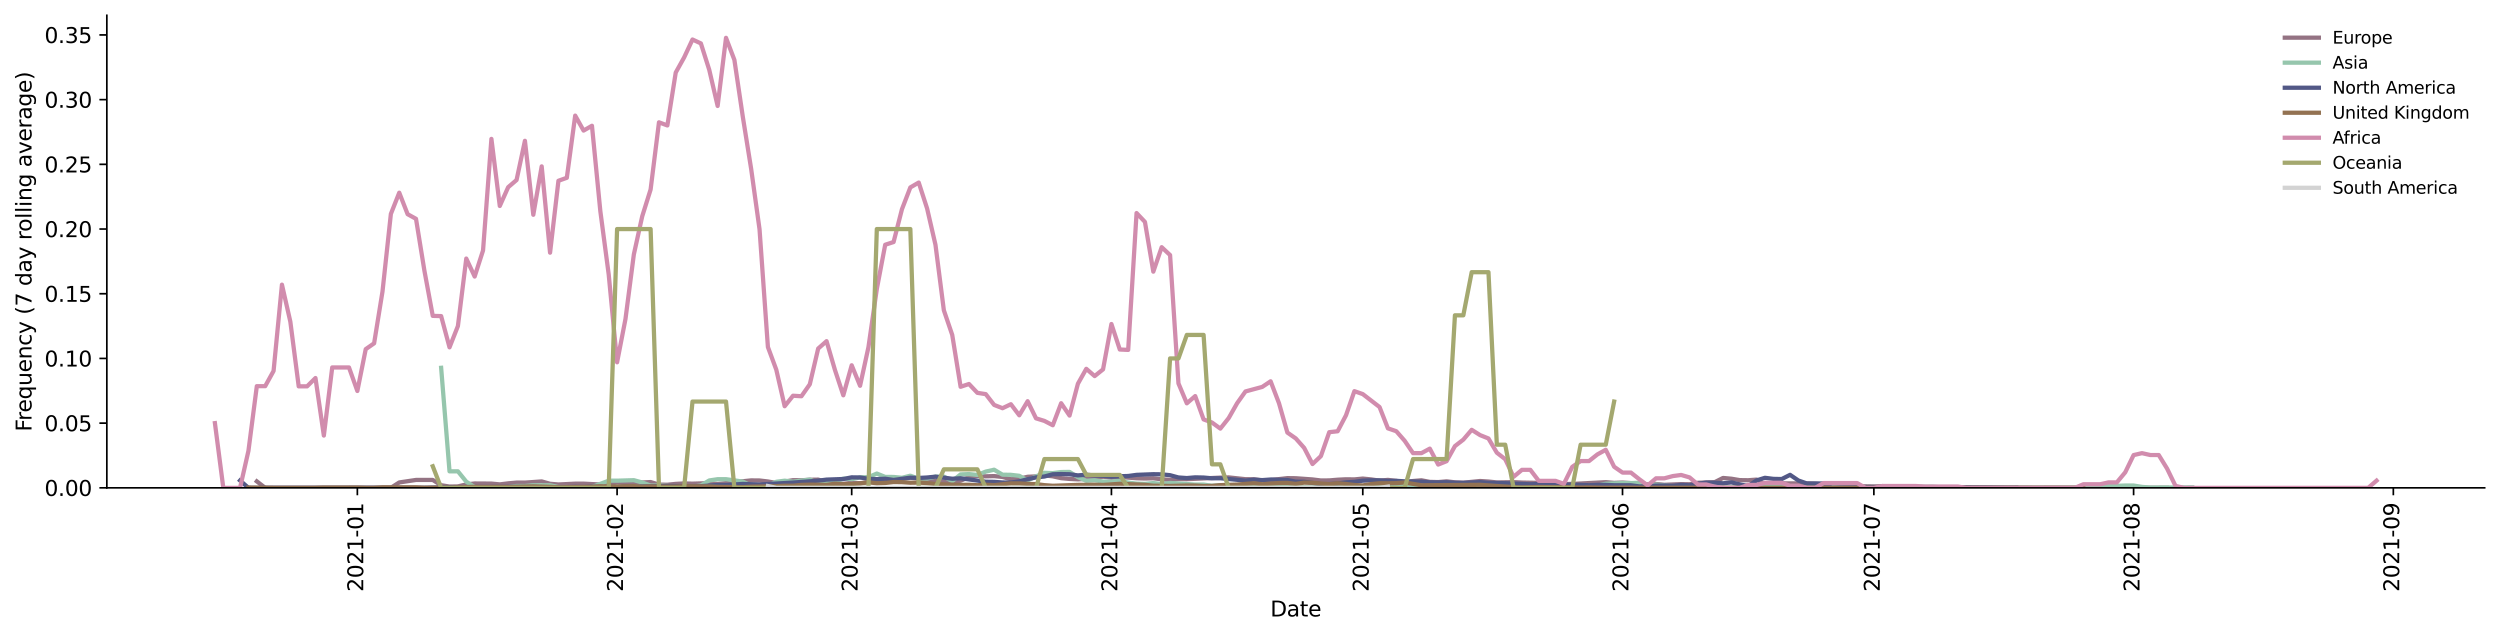 <?xml version="1.0" encoding="utf-8" standalone="no"?>
<!DOCTYPE svg PUBLIC "-//W3C//DTD SVG 1.1//EN"
  "http://www.w3.org/Graphics/SVG/1.1/DTD/svg11.dtd">
<svg height="298.621pt" version="1.1" viewBox="0 0 1173.344 298.621" width="1173.344pt" xmlns="http://www.w3.org/2000/svg" xmlns:xlink="http://www.w3.org/1999/xlink">
 <defs>
  <style type="text/css">*{stroke-linecap:butt;stroke-linejoin:round;}</style>
 </defs>
 <g id="figure_1">
  <g id="patch_1">
   <path d="M 0 298.621 
L 1173.344 298.621 
L 1173.344 0 
L 0 0 
z
" style="fill:#ffffff;"/>
  </g>
  <g id="axes_1">
   <g id="patch_2">
    <path d="M 50.144 228.96 
L 1166.144 228.96 
L 1166.144 7.2 
L 50.144 7.2 
z
" style="fill:#ffffff;"/>
   </g>
   <g id="matplotlib.axis_1">
    <g id="xtick_1">
     <g id="line2d_1">
      <defs>
       <path d="M 0 0 
L 0 3.5 
" id="m2d488bd796" style="stroke:#000000;stroke-width:0.8;"/>
      </defs>
      <g>
       <use style="stroke:#000000;stroke-width:0.8;" x="167.721" xlink:href="#m2d488bd796" y="228.96"/>
      </g>
     </g>
     <g id="text_1">
      <!-- 2021-01 -->
      <g transform="translate(170.48 277.743)rotate(-90)scale(0.1 -0.1)">
       <defs>
        <path d="M 1228 531 
L 3431 531 
L 3431 0 
L 469 0 
L 469 531 
Q 828 903 1448 1529 
Q 2069 2156 2228 2338 
Q 2531 2678 2651 2914 
Q 2772 3150 2772 3378 
Q 2772 3750 2511 3984 
Q 2250 4219 1831 4219 
Q 1534 4219 1204 4116 
Q 875 4013 500 3803 
L 500 4441 
Q 881 4594 1212 4672 
Q 1544 4750 1819 4750 
Q 2544 4750 2975 4387 
Q 3406 4025 3406 3419 
Q 3406 3131 3298 2873 
Q 3191 2616 2906 2266 
Q 2828 2175 2409 1742 
Q 1991 1309 1228 531 
z
" id="DejaVuSans-32" transform="scale(0.016)"/>
        <path d="M 2034 4250 
Q 1547 4250 1301 3770 
Q 1056 3291 1056 2328 
Q 1056 1369 1301 889 
Q 1547 409 2034 409 
Q 2525 409 2770 889 
Q 3016 1369 3016 2328 
Q 3016 3291 2770 3770 
Q 2525 4250 2034 4250 
z
M 2034 4750 
Q 2819 4750 3233 4129 
Q 3647 3509 3647 2328 
Q 3647 1150 3233 529 
Q 2819 -91 2034 -91 
Q 1250 -91 836 529 
Q 422 1150 422 2328 
Q 422 3509 836 4129 
Q 1250 4750 2034 4750 
z
" id="DejaVuSans-30" transform="scale(0.016)"/>
        <path d="M 794 531 
L 1825 531 
L 1825 4091 
L 703 3866 
L 703 4441 
L 1819 4666 
L 2450 4666 
L 2450 531 
L 3481 531 
L 3481 0 
L 794 0 
L 794 531 
z
" id="DejaVuSans-31" transform="scale(0.016)"/>
        <path d="M 313 2009 
L 1997 2009 
L 1997 1497 
L 313 1497 
L 313 2009 
z
" id="DejaVuSans-2d" transform="scale(0.016)"/>
       </defs>
       <use xlink:href="#DejaVuSans-32"/>
       <use x="63.623" xlink:href="#DejaVuSans-30"/>
       <use x="127.246" xlink:href="#DejaVuSans-32"/>
       <use x="190.869" xlink:href="#DejaVuSans-31"/>
       <use x="254.492" xlink:href="#DejaVuSans-2d"/>
       <use x="290.576" xlink:href="#DejaVuSans-30"/>
       <use x="354.199" xlink:href="#DejaVuSans-31"/>
      </g>
     </g>
    </g>
    <g id="xtick_2">
     <g id="line2d_2">
      <g>
       <use style="stroke:#000000;stroke-width:0.8;" x="289.624" xlink:href="#m2d488bd796" y="228.96"/>
      </g>
     </g>
     <g id="text_2">
      <!-- 2021-02 -->
      <g transform="translate(292.383 277.743)rotate(-90)scale(0.1 -0.1)">
       <use xlink:href="#DejaVuSans-32"/>
       <use x="63.623" xlink:href="#DejaVuSans-30"/>
       <use x="127.246" xlink:href="#DejaVuSans-32"/>
       <use x="190.869" xlink:href="#DejaVuSans-31"/>
       <use x="254.492" xlink:href="#DejaVuSans-2d"/>
       <use x="290.576" xlink:href="#DejaVuSans-30"/>
       <use x="354.199" xlink:href="#DejaVuSans-32"/>
      </g>
     </g>
    </g>
    <g id="xtick_3">
     <g id="line2d_3">
      <g>
       <use style="stroke:#000000;stroke-width:0.8;" x="399.729" xlink:href="#m2d488bd796" y="228.96"/>
      </g>
     </g>
     <g id="text_3">
      <!-- 2021-03 -->
      <g transform="translate(402.489 277.743)rotate(-90)scale(0.1 -0.1)">
       <defs>
        <path d="M 2597 2516 
Q 3050 2419 3304 2112 
Q 3559 1806 3559 1356 
Q 3559 666 3084 287 
Q 2609 -91 1734 -91 
Q 1441 -91 1130 -33 
Q 819 25 488 141 
L 488 750 
Q 750 597 1062 519 
Q 1375 441 1716 441 
Q 2309 441 2620 675 
Q 2931 909 2931 1356 
Q 2931 1769 2642 2001 
Q 2353 2234 1838 2234 
L 1294 2234 
L 1294 2753 
L 1863 2753 
Q 2328 2753 2575 2939 
Q 2822 3125 2822 3475 
Q 2822 3834 2567 4026 
Q 2313 4219 1838 4219 
Q 1578 4219 1281 4162 
Q 984 4106 628 3988 
L 628 4550 
Q 988 4650 1302 4700 
Q 1616 4750 1894 4750 
Q 2613 4750 3031 4423 
Q 3450 4097 3450 3541 
Q 3450 3153 3228 2886 
Q 3006 2619 2597 2516 
z
" id="DejaVuSans-33" transform="scale(0.016)"/>
       </defs>
       <use xlink:href="#DejaVuSans-32"/>
       <use x="63.623" xlink:href="#DejaVuSans-30"/>
       <use x="127.246" xlink:href="#DejaVuSans-32"/>
       <use x="190.869" xlink:href="#DejaVuSans-31"/>
       <use x="254.492" xlink:href="#DejaVuSans-2d"/>
       <use x="290.576" xlink:href="#DejaVuSans-30"/>
       <use x="354.199" xlink:href="#DejaVuSans-33"/>
      </g>
     </g>
    </g>
    <g id="xtick_4">
     <g id="line2d_4">
      <g>
       <use style="stroke:#000000;stroke-width:0.8;" x="521.632" xlink:href="#m2d488bd796" y="228.96"/>
      </g>
     </g>
     <g id="text_4">
      <!-- 2021-04 -->
      <g transform="translate(524.391 277.743)rotate(-90)scale(0.1 -0.1)">
       <defs>
        <path d="M 2419 4116 
L 825 1625 
L 2419 1625 
L 2419 4116 
z
M 2253 4666 
L 3047 4666 
L 3047 1625 
L 3713 1625 
L 3713 1100 
L 3047 1100 
L 3047 0 
L 2419 0 
L 2419 1100 
L 313 1100 
L 313 1709 
L 2253 4666 
z
" id="DejaVuSans-34" transform="scale(0.016)"/>
       </defs>
       <use xlink:href="#DejaVuSans-32"/>
       <use x="63.623" xlink:href="#DejaVuSans-30"/>
       <use x="127.246" xlink:href="#DejaVuSans-32"/>
       <use x="190.869" xlink:href="#DejaVuSans-31"/>
       <use x="254.492" xlink:href="#DejaVuSans-2d"/>
       <use x="290.576" xlink:href="#DejaVuSans-30"/>
       <use x="354.199" xlink:href="#DejaVuSans-34"/>
      </g>
     </g>
    </g>
    <g id="xtick_5">
     <g id="line2d_5">
      <g>
       <use style="stroke:#000000;stroke-width:0.8;" x="639.603" xlink:href="#m2d488bd796" y="228.96"/>
      </g>
     </g>
     <g id="text_5">
      <!-- 2021-05 -->
      <g transform="translate(642.362 277.743)rotate(-90)scale(0.1 -0.1)">
       <defs>
        <path d="M 691 4666 
L 3169 4666 
L 3169 4134 
L 1269 4134 
L 1269 2991 
Q 1406 3038 1543 3061 
Q 1681 3084 1819 3084 
Q 2600 3084 3056 2656 
Q 3513 2228 3513 1497 
Q 3513 744 3044 326 
Q 2575 -91 1722 -91 
Q 1428 -91 1123 -41 
Q 819 9 494 109 
L 494 744 
Q 775 591 1075 516 
Q 1375 441 1709 441 
Q 2250 441 2565 725 
Q 2881 1009 2881 1497 
Q 2881 1984 2565 2268 
Q 2250 2553 1709 2553 
Q 1456 2553 1204 2497 
Q 953 2441 691 2322 
L 691 4666 
z
" id="DejaVuSans-35" transform="scale(0.016)"/>
       </defs>
       <use xlink:href="#DejaVuSans-32"/>
       <use x="63.623" xlink:href="#DejaVuSans-30"/>
       <use x="127.246" xlink:href="#DejaVuSans-32"/>
       <use x="190.869" xlink:href="#DejaVuSans-31"/>
       <use x="254.492" xlink:href="#DejaVuSans-2d"/>
       <use x="290.576" xlink:href="#DejaVuSans-30"/>
       <use x="354.199" xlink:href="#DejaVuSans-35"/>
      </g>
     </g>
    </g>
    <g id="xtick_6">
     <g id="line2d_6">
      <g>
       <use style="stroke:#000000;stroke-width:0.8;" x="761.505" xlink:href="#m2d488bd796" y="228.96"/>
      </g>
     </g>
     <g id="text_6">
      <!-- 2021-06 -->
      <g transform="translate(764.265 277.743)rotate(-90)scale(0.1 -0.1)">
       <defs>
        <path d="M 2113 2584 
Q 1688 2584 1439 2293 
Q 1191 2003 1191 1497 
Q 1191 994 1439 701 
Q 1688 409 2113 409 
Q 2538 409 2786 701 
Q 3034 994 3034 1497 
Q 3034 2003 2786 2293 
Q 2538 2584 2113 2584 
z
M 3366 4563 
L 3366 3988 
Q 3128 4100 2886 4159 
Q 2644 4219 2406 4219 
Q 1781 4219 1451 3797 
Q 1122 3375 1075 2522 
Q 1259 2794 1537 2939 
Q 1816 3084 2150 3084 
Q 2853 3084 3261 2657 
Q 3669 2231 3669 1497 
Q 3669 778 3244 343 
Q 2819 -91 2113 -91 
Q 1303 -91 875 529 
Q 447 1150 447 2328 
Q 447 3434 972 4092 
Q 1497 4750 2381 4750 
Q 2619 4750 2861 4703 
Q 3103 4656 3366 4563 
z
" id="DejaVuSans-36" transform="scale(0.016)"/>
       </defs>
       <use xlink:href="#DejaVuSans-32"/>
       <use x="63.623" xlink:href="#DejaVuSans-30"/>
       <use x="127.246" xlink:href="#DejaVuSans-32"/>
       <use x="190.869" xlink:href="#DejaVuSans-31"/>
       <use x="254.492" xlink:href="#DejaVuSans-2d"/>
       <use x="290.576" xlink:href="#DejaVuSans-30"/>
       <use x="354.199" xlink:href="#DejaVuSans-36"/>
      </g>
     </g>
    </g>
    <g id="xtick_7">
     <g id="line2d_7">
      <g>
       <use style="stroke:#000000;stroke-width:0.8;" x="879.476" xlink:href="#m2d488bd796" y="228.96"/>
      </g>
     </g>
     <g id="text_7">
      <!-- 2021-07 -->
      <g transform="translate(882.235 277.743)rotate(-90)scale(0.1 -0.1)">
       <defs>
        <path d="M 525 4666 
L 3525 4666 
L 3525 4397 
L 1831 0 
L 1172 0 
L 2766 4134 
L 525 4134 
L 525 4666 
z
" id="DejaVuSans-37" transform="scale(0.016)"/>
       </defs>
       <use xlink:href="#DejaVuSans-32"/>
       <use x="63.623" xlink:href="#DejaVuSans-30"/>
       <use x="127.246" xlink:href="#DejaVuSans-32"/>
       <use x="190.869" xlink:href="#DejaVuSans-31"/>
       <use x="254.492" xlink:href="#DejaVuSans-2d"/>
       <use x="290.576" xlink:href="#DejaVuSans-30"/>
       <use x="354.199" xlink:href="#DejaVuSans-37"/>
      </g>
     </g>
    </g>
    <g id="xtick_8">
     <g id="line2d_8">
      <g>
       <use style="stroke:#000000;stroke-width:0.8;" x="1001.378" xlink:href="#m2d488bd796" y="228.96"/>
      </g>
     </g>
     <g id="text_8">
      <!-- 2021-08 -->
      <g transform="translate(1004.138 277.743)rotate(-90)scale(0.1 -0.1)">
       <defs>
        <path d="M 2034 2216 
Q 1584 2216 1326 1975 
Q 1069 1734 1069 1313 
Q 1069 891 1326 650 
Q 1584 409 2034 409 
Q 2484 409 2743 651 
Q 3003 894 3003 1313 
Q 3003 1734 2745 1975 
Q 2488 2216 2034 2216 
z
M 1403 2484 
Q 997 2584 770 2862 
Q 544 3141 544 3541 
Q 544 4100 942 4425 
Q 1341 4750 2034 4750 
Q 2731 4750 3128 4425 
Q 3525 4100 3525 3541 
Q 3525 3141 3298 2862 
Q 3072 2584 2669 2484 
Q 3125 2378 3379 2068 
Q 3634 1759 3634 1313 
Q 3634 634 3220 271 
Q 2806 -91 2034 -91 
Q 1263 -91 848 271 
Q 434 634 434 1313 
Q 434 1759 690 2068 
Q 947 2378 1403 2484 
z
M 1172 3481 
Q 1172 3119 1398 2916 
Q 1625 2713 2034 2713 
Q 2441 2713 2670 2916 
Q 2900 3119 2900 3481 
Q 2900 3844 2670 4047 
Q 2441 4250 2034 4250 
Q 1625 4250 1398 4047 
Q 1172 3844 1172 3481 
z
" id="DejaVuSans-38" transform="scale(0.016)"/>
       </defs>
       <use xlink:href="#DejaVuSans-32"/>
       <use x="63.623" xlink:href="#DejaVuSans-30"/>
       <use x="127.246" xlink:href="#DejaVuSans-32"/>
       <use x="190.869" xlink:href="#DejaVuSans-31"/>
       <use x="254.492" xlink:href="#DejaVuSans-2d"/>
       <use x="290.576" xlink:href="#DejaVuSans-30"/>
       <use x="354.199" xlink:href="#DejaVuSans-38"/>
      </g>
     </g>
    </g>
    <g id="xtick_9">
     <g id="line2d_9">
      <g>
       <use style="stroke:#000000;stroke-width:0.8;" x="1123.281" xlink:href="#m2d488bd796" y="228.96"/>
      </g>
     </g>
     <g id="text_9">
      <!-- 2021-09 -->
      <g transform="translate(1126.041 277.743)rotate(-90)scale(0.1 -0.1)">
       <defs>
        <path d="M 703 97 
L 703 672 
Q 941 559 1184 500 
Q 1428 441 1663 441 
Q 2288 441 2617 861 
Q 2947 1281 2994 2138 
Q 2813 1869 2534 1725 
Q 2256 1581 1919 1581 
Q 1219 1581 811 2004 
Q 403 2428 403 3163 
Q 403 3881 828 4315 
Q 1253 4750 1959 4750 
Q 2769 4750 3195 4129 
Q 3622 3509 3622 2328 
Q 3622 1225 3098 567 
Q 2575 -91 1691 -91 
Q 1453 -91 1209 -44 
Q 966 3 703 97 
z
M 1959 2075 
Q 2384 2075 2632 2365 
Q 2881 2656 2881 3163 
Q 2881 3666 2632 3958 
Q 2384 4250 1959 4250 
Q 1534 4250 1286 3958 
Q 1038 3666 1038 3163 
Q 1038 2656 1286 2365 
Q 1534 2075 1959 2075 
z
" id="DejaVuSans-39" transform="scale(0.016)"/>
       </defs>
       <use xlink:href="#DejaVuSans-32"/>
       <use x="63.623" xlink:href="#DejaVuSans-30"/>
       <use x="127.246" xlink:href="#DejaVuSans-32"/>
       <use x="190.869" xlink:href="#DejaVuSans-31"/>
       <use x="254.492" xlink:href="#DejaVuSans-2d"/>
       <use x="290.576" xlink:href="#DejaVuSans-30"/>
       <use x="354.199" xlink:href="#DejaVuSans-39"/>
      </g>
     </g>
    </g>
    <g id="text_10">
     <!-- Date -->
     <g transform="translate(596.193 289.341)scale(0.1 -0.1)">
      <defs>
       <path d="M 1259 4147 
L 1259 519 
L 2022 519 
Q 2988 519 3436 956 
Q 3884 1394 3884 2338 
Q 3884 3275 3436 3711 
Q 2988 4147 2022 4147 
L 1259 4147 
z
M 628 4666 
L 1925 4666 
Q 3281 4666 3915 4102 
Q 4550 3538 4550 2338 
Q 4550 1131 3912 565 
Q 3275 0 1925 0 
L 628 0 
L 628 4666 
z
" id="DejaVuSans-44" transform="scale(0.016)"/>
       <path d="M 2194 1759 
Q 1497 1759 1228 1600 
Q 959 1441 959 1056 
Q 959 750 1161 570 
Q 1363 391 1709 391 
Q 2188 391 2477 730 
Q 2766 1069 2766 1631 
L 2766 1759 
L 2194 1759 
z
M 3341 1997 
L 3341 0 
L 2766 0 
L 2766 531 
Q 2569 213 2275 61 
Q 1981 -91 1556 -91 
Q 1019 -91 701 211 
Q 384 513 384 1019 
Q 384 1609 779 1909 
Q 1175 2209 1959 2209 
L 2766 2209 
L 2766 2266 
Q 2766 2663 2505 2880 
Q 2244 3097 1772 3097 
Q 1472 3097 1187 3025 
Q 903 2953 641 2809 
L 641 3341 
Q 956 3463 1253 3523 
Q 1550 3584 1831 3584 
Q 2591 3584 2966 3190 
Q 3341 2797 3341 1997 
z
" id="DejaVuSans-61" transform="scale(0.016)"/>
       <path d="M 1172 4494 
L 1172 3500 
L 2356 3500 
L 2356 3053 
L 1172 3053 
L 1172 1153 
Q 1172 725 1289 603 
Q 1406 481 1766 481 
L 2356 481 
L 2356 0 
L 1766 0 
Q 1100 0 847 248 
Q 594 497 594 1153 
L 594 3053 
L 172 3053 
L 172 3500 
L 594 3500 
L 594 4494 
L 1172 4494 
z
" id="DejaVuSans-74" transform="scale(0.016)"/>
       <path d="M 3597 1894 
L 3597 1613 
L 953 1613 
Q 991 1019 1311 708 
Q 1631 397 2203 397 
Q 2534 397 2845 478 
Q 3156 559 3463 722 
L 3463 178 
Q 3153 47 2828 -22 
Q 2503 -91 2169 -91 
Q 1331 -91 842 396 
Q 353 884 353 1716 
Q 353 2575 817 3079 
Q 1281 3584 2069 3584 
Q 2775 3584 3186 3129 
Q 3597 2675 3597 1894 
z
M 3022 2063 
Q 3016 2534 2758 2815 
Q 2500 3097 2075 3097 
Q 1594 3097 1305 2825 
Q 1016 2553 972 2059 
L 3022 2063 
z
" id="DejaVuSans-65" transform="scale(0.016)"/>
      </defs>
      <use xlink:href="#DejaVuSans-44"/>
      <use x="77.002" xlink:href="#DejaVuSans-61"/>
      <use x="138.281" xlink:href="#DejaVuSans-74"/>
      <use x="177.49" xlink:href="#DejaVuSans-65"/>
     </g>
    </g>
   </g>
   <g id="matplotlib.axis_2">
    <g id="ytick_1">
     <g id="line2d_10">
      <defs>
       <path d="M 0 0 
L -3.5 0 
" id="m905e35b5ce" style="stroke:#000000;stroke-width:0.8;"/>
      </defs>
      <g>
       <use style="stroke:#000000;stroke-width:0.8;" x="50.144" xlink:href="#m905e35b5ce" y="228.96"/>
      </g>
     </g>
     <g id="text_11">
      <!-- 0.00 -->
      <g transform="translate(20.878 232.759)scale(0.1 -0.1)">
       <defs>
        <path d="M 684 794 
L 1344 794 
L 1344 0 
L 684 0 
L 684 794 
z
" id="DejaVuSans-2e" transform="scale(0.016)"/>
       </defs>
       <use xlink:href="#DejaVuSans-30"/>
       <use x="63.623" xlink:href="#DejaVuSans-2e"/>
       <use x="95.41" xlink:href="#DejaVuSans-30"/>
       <use x="159.033" xlink:href="#DejaVuSans-30"/>
      </g>
     </g>
    </g>
    <g id="ytick_2">
     <g id="line2d_11">
      <g>
       <use style="stroke:#000000;stroke-width:0.8;" x="50.144" xlink:href="#m905e35b5ce" y="198.594"/>
      </g>
     </g>
     <g id="text_12">
      <!-- 0.05 -->
      <g transform="translate(20.878 202.393)scale(0.1 -0.1)">
       <use xlink:href="#DejaVuSans-30"/>
       <use x="63.623" xlink:href="#DejaVuSans-2e"/>
       <use x="95.41" xlink:href="#DejaVuSans-30"/>
       <use x="159.033" xlink:href="#DejaVuSans-35"/>
      </g>
     </g>
    </g>
    <g id="ytick_3">
     <g id="line2d_12">
      <g>
       <use style="stroke:#000000;stroke-width:0.8;" x="50.144" xlink:href="#m905e35b5ce" y="168.228"/>
      </g>
     </g>
     <g id="text_13">
      <!-- 0.10 -->
      <g transform="translate(20.878 172.027)scale(0.1 -0.1)">
       <use xlink:href="#DejaVuSans-30"/>
       <use x="63.623" xlink:href="#DejaVuSans-2e"/>
       <use x="95.41" xlink:href="#DejaVuSans-31"/>
       <use x="159.033" xlink:href="#DejaVuSans-30"/>
      </g>
     </g>
    </g>
    <g id="ytick_4">
     <g id="line2d_13">
      <g>
       <use style="stroke:#000000;stroke-width:0.8;" x="50.144" xlink:href="#m905e35b5ce" y="137.862"/>
      </g>
     </g>
     <g id="text_14">
      <!-- 0.15 -->
      <g transform="translate(20.878 141.661)scale(0.1 -0.1)">
       <use xlink:href="#DejaVuSans-30"/>
       <use x="63.623" xlink:href="#DejaVuSans-2e"/>
       <use x="95.41" xlink:href="#DejaVuSans-31"/>
       <use x="159.033" xlink:href="#DejaVuSans-35"/>
      </g>
     </g>
    </g>
    <g id="ytick_5">
     <g id="line2d_14">
      <g>
       <use style="stroke:#000000;stroke-width:0.8;" x="50.144" xlink:href="#m905e35b5ce" y="107.496"/>
      </g>
     </g>
     <g id="text_15">
      <!-- 0.20 -->
      <g transform="translate(20.878 111.295)scale(0.1 -0.1)">
       <use xlink:href="#DejaVuSans-30"/>
       <use x="63.623" xlink:href="#DejaVuSans-2e"/>
       <use x="95.41" xlink:href="#DejaVuSans-32"/>
       <use x="159.033" xlink:href="#DejaVuSans-30"/>
      </g>
     </g>
    </g>
    <g id="ytick_6">
     <g id="line2d_15">
      <g>
       <use style="stroke:#000000;stroke-width:0.8;" x="50.144" xlink:href="#m905e35b5ce" y="77.13"/>
      </g>
     </g>
     <g id="text_16">
      <!-- 0.25 -->
      <g transform="translate(20.878 80.929)scale(0.1 -0.1)">
       <use xlink:href="#DejaVuSans-30"/>
       <use x="63.623" xlink:href="#DejaVuSans-2e"/>
       <use x="95.41" xlink:href="#DejaVuSans-32"/>
       <use x="159.033" xlink:href="#DejaVuSans-35"/>
      </g>
     </g>
    </g>
    <g id="ytick_7">
     <g id="line2d_16">
      <g>
       <use style="stroke:#000000;stroke-width:0.8;" x="50.144" xlink:href="#m905e35b5ce" y="46.764"/>
      </g>
     </g>
     <g id="text_17">
      <!-- 0.30 -->
      <g transform="translate(20.878 50.563)scale(0.1 -0.1)">
       <use xlink:href="#DejaVuSans-30"/>
       <use x="63.623" xlink:href="#DejaVuSans-2e"/>
       <use x="95.41" xlink:href="#DejaVuSans-33"/>
       <use x="159.033" xlink:href="#DejaVuSans-30"/>
      </g>
     </g>
    </g>
    <g id="ytick_8">
     <g id="line2d_17">
      <g>
       <use style="stroke:#000000;stroke-width:0.8;" x="50.144" xlink:href="#m905e35b5ce" y="16.398"/>
      </g>
     </g>
     <g id="text_18">
      <!-- 0.35 -->
      <g transform="translate(20.878 20.197)scale(0.1 -0.1)">
       <use xlink:href="#DejaVuSans-30"/>
       <use x="63.623" xlink:href="#DejaVuSans-2e"/>
       <use x="95.41" xlink:href="#DejaVuSans-33"/>
       <use x="159.033" xlink:href="#DejaVuSans-35"/>
      </g>
     </g>
    </g>
    <g id="text_19">
     <!-- Frequency (7 day rolling average) -->
     <g transform="translate(14.798 202.529)rotate(-90)scale(0.1 -0.1)">
      <defs>
       <path d="M 628 4666 
L 3309 4666 
L 3309 4134 
L 1259 4134 
L 1259 2759 
L 3109 2759 
L 3109 2228 
L 1259 2228 
L 1259 0 
L 628 0 
L 628 4666 
z
" id="DejaVuSans-46" transform="scale(0.016)"/>
       <path d="M 2631 2963 
Q 2534 3019 2420 3045 
Q 2306 3072 2169 3072 
Q 1681 3072 1420 2755 
Q 1159 2438 1159 1844 
L 1159 0 
L 581 0 
L 581 3500 
L 1159 3500 
L 1159 2956 
Q 1341 3275 1631 3429 
Q 1922 3584 2338 3584 
Q 2397 3584 2469 3576 
Q 2541 3569 2628 3553 
L 2631 2963 
z
" id="DejaVuSans-72" transform="scale(0.016)"/>
       <path d="M 947 1747 
Q 947 1113 1208 752 
Q 1469 391 1925 391 
Q 2381 391 2643 752 
Q 2906 1113 2906 1747 
Q 2906 2381 2643 2742 
Q 2381 3103 1925 3103 
Q 1469 3103 1208 2742 
Q 947 2381 947 1747 
z
M 2906 525 
Q 2725 213 2448 61 
Q 2172 -91 1784 -91 
Q 1150 -91 751 415 
Q 353 922 353 1747 
Q 353 2572 751 3078 
Q 1150 3584 1784 3584 
Q 2172 3584 2448 3432 
Q 2725 3281 2906 2969 
L 2906 3500 
L 3481 3500 
L 3481 -1331 
L 2906 -1331 
L 2906 525 
z
" id="DejaVuSans-71" transform="scale(0.016)"/>
       <path d="M 544 1381 
L 544 3500 
L 1119 3500 
L 1119 1403 
Q 1119 906 1312 657 
Q 1506 409 1894 409 
Q 2359 409 2629 706 
Q 2900 1003 2900 1516 
L 2900 3500 
L 3475 3500 
L 3475 0 
L 2900 0 
L 2900 538 
Q 2691 219 2414 64 
Q 2138 -91 1772 -91 
Q 1169 -91 856 284 
Q 544 659 544 1381 
z
M 1991 3584 
L 1991 3584 
z
" id="DejaVuSans-75" transform="scale(0.016)"/>
       <path d="M 3513 2113 
L 3513 0 
L 2938 0 
L 2938 2094 
Q 2938 2591 2744 2837 
Q 2550 3084 2163 3084 
Q 1697 3084 1428 2787 
Q 1159 2491 1159 1978 
L 1159 0 
L 581 0 
L 581 3500 
L 1159 3500 
L 1159 2956 
Q 1366 3272 1645 3428 
Q 1925 3584 2291 3584 
Q 2894 3584 3203 3211 
Q 3513 2838 3513 2113 
z
" id="DejaVuSans-6e" transform="scale(0.016)"/>
       <path d="M 3122 3366 
L 3122 2828 
Q 2878 2963 2633 3030 
Q 2388 3097 2138 3097 
Q 1578 3097 1268 2742 
Q 959 2388 959 1747 
Q 959 1106 1268 751 
Q 1578 397 2138 397 
Q 2388 397 2633 464 
Q 2878 531 3122 666 
L 3122 134 
Q 2881 22 2623 -34 
Q 2366 -91 2075 -91 
Q 1284 -91 818 406 
Q 353 903 353 1747 
Q 353 2603 823 3093 
Q 1294 3584 2113 3584 
Q 2378 3584 2631 3529 
Q 2884 3475 3122 3366 
z
" id="DejaVuSans-63" transform="scale(0.016)"/>
       <path d="M 2059 -325 
Q 1816 -950 1584 -1140 
Q 1353 -1331 966 -1331 
L 506 -1331 
L 506 -850 
L 844 -850 
Q 1081 -850 1212 -737 
Q 1344 -625 1503 -206 
L 1606 56 
L 191 3500 
L 800 3500 
L 1894 763 
L 2988 3500 
L 3597 3500 
L 2059 -325 
z
" id="DejaVuSans-79" transform="scale(0.016)"/>
       <path id="DejaVuSans-20" transform="scale(0.016)"/>
       <path d="M 1984 4856 
Q 1566 4138 1362 3434 
Q 1159 2731 1159 2009 
Q 1159 1288 1364 580 
Q 1569 -128 1984 -844 
L 1484 -844 
Q 1016 -109 783 600 
Q 550 1309 550 2009 
Q 550 2706 781 3412 
Q 1013 4119 1484 4856 
L 1984 4856 
z
" id="DejaVuSans-28" transform="scale(0.016)"/>
       <path d="M 2906 2969 
L 2906 4863 
L 3481 4863 
L 3481 0 
L 2906 0 
L 2906 525 
Q 2725 213 2448 61 
Q 2172 -91 1784 -91 
Q 1150 -91 751 415 
Q 353 922 353 1747 
Q 353 2572 751 3078 
Q 1150 3584 1784 3584 
Q 2172 3584 2448 3432 
Q 2725 3281 2906 2969 
z
M 947 1747 
Q 947 1113 1208 752 
Q 1469 391 1925 391 
Q 2381 391 2643 752 
Q 2906 1113 2906 1747 
Q 2906 2381 2643 2742 
Q 2381 3103 1925 3103 
Q 1469 3103 1208 2742 
Q 947 2381 947 1747 
z
" id="DejaVuSans-64" transform="scale(0.016)"/>
       <path d="M 1959 3097 
Q 1497 3097 1228 2736 
Q 959 2375 959 1747 
Q 959 1119 1226 758 
Q 1494 397 1959 397 
Q 2419 397 2687 759 
Q 2956 1122 2956 1747 
Q 2956 2369 2687 2733 
Q 2419 3097 1959 3097 
z
M 1959 3584 
Q 2709 3584 3137 3096 
Q 3566 2609 3566 1747 
Q 3566 888 3137 398 
Q 2709 -91 1959 -91 
Q 1206 -91 779 398 
Q 353 888 353 1747 
Q 353 2609 779 3096 
Q 1206 3584 1959 3584 
z
" id="DejaVuSans-6f" transform="scale(0.016)"/>
       <path d="M 603 4863 
L 1178 4863 
L 1178 0 
L 603 0 
L 603 4863 
z
" id="DejaVuSans-6c" transform="scale(0.016)"/>
       <path d="M 603 3500 
L 1178 3500 
L 1178 0 
L 603 0 
L 603 3500 
z
M 603 4863 
L 1178 4863 
L 1178 4134 
L 603 4134 
L 603 4863 
z
" id="DejaVuSans-69" transform="scale(0.016)"/>
       <path d="M 2906 1791 
Q 2906 2416 2648 2759 
Q 2391 3103 1925 3103 
Q 1463 3103 1205 2759 
Q 947 2416 947 1791 
Q 947 1169 1205 825 
Q 1463 481 1925 481 
Q 2391 481 2648 825 
Q 2906 1169 2906 1791 
z
M 3481 434 
Q 3481 -459 3084 -895 
Q 2688 -1331 1869 -1331 
Q 1566 -1331 1297 -1286 
Q 1028 -1241 775 -1147 
L 775 -588 
Q 1028 -725 1275 -790 
Q 1522 -856 1778 -856 
Q 2344 -856 2625 -561 
Q 2906 -266 2906 331 
L 2906 616 
Q 2728 306 2450 153 
Q 2172 0 1784 0 
Q 1141 0 747 490 
Q 353 981 353 1791 
Q 353 2603 747 3093 
Q 1141 3584 1784 3584 
Q 2172 3584 2450 3431 
Q 2728 3278 2906 2969 
L 2906 3500 
L 3481 3500 
L 3481 434 
z
" id="DejaVuSans-67" transform="scale(0.016)"/>
       <path d="M 191 3500 
L 800 3500 
L 1894 563 
L 2988 3500 
L 3597 3500 
L 2284 0 
L 1503 0 
L 191 3500 
z
" id="DejaVuSans-76" transform="scale(0.016)"/>
       <path d="M 513 4856 
L 1013 4856 
Q 1481 4119 1714 3412 
Q 1947 2706 1947 2009 
Q 1947 1309 1714 600 
Q 1481 -109 1013 -844 
L 513 -844 
Q 928 -128 1133 580 
Q 1338 1288 1338 2009 
Q 1338 2731 1133 3434 
Q 928 4138 513 4856 
z
" id="DejaVuSans-29" transform="scale(0.016)"/>
      </defs>
      <use xlink:href="#DejaVuSans-46"/>
      <use x="50.27" xlink:href="#DejaVuSans-72"/>
      <use x="89.133" xlink:href="#DejaVuSans-65"/>
      <use x="150.656" xlink:href="#DejaVuSans-71"/>
      <use x="214.133" xlink:href="#DejaVuSans-75"/>
      <use x="277.512" xlink:href="#DejaVuSans-65"/>
      <use x="339.035" xlink:href="#DejaVuSans-6e"/>
      <use x="402.414" xlink:href="#DejaVuSans-63"/>
      <use x="457.395" xlink:href="#DejaVuSans-79"/>
      <use x="516.574" xlink:href="#DejaVuSans-20"/>
      <use x="548.361" xlink:href="#DejaVuSans-28"/>
      <use x="587.375" xlink:href="#DejaVuSans-37"/>
      <use x="650.998" xlink:href="#DejaVuSans-20"/>
      <use x="682.785" xlink:href="#DejaVuSans-64"/>
      <use x="746.262" xlink:href="#DejaVuSans-61"/>
      <use x="807.541" xlink:href="#DejaVuSans-79"/>
      <use x="866.721" xlink:href="#DejaVuSans-20"/>
      <use x="898.508" xlink:href="#DejaVuSans-72"/>
      <use x="937.371" xlink:href="#DejaVuSans-6f"/>
      <use x="998.553" xlink:href="#DejaVuSans-6c"/>
      <use x="1026.336" xlink:href="#DejaVuSans-6c"/>
      <use x="1054.119" xlink:href="#DejaVuSans-69"/>
      <use x="1081.902" xlink:href="#DejaVuSans-6e"/>
      <use x="1145.281" xlink:href="#DejaVuSans-67"/>
      <use x="1208.758" xlink:href="#DejaVuSans-20"/>
      <use x="1240.545" xlink:href="#DejaVuSans-61"/>
      <use x="1301.824" xlink:href="#DejaVuSans-76"/>
      <use x="1361.004" xlink:href="#DejaVuSans-65"/>
      <use x="1422.527" xlink:href="#DejaVuSans-72"/>
      <use x="1463.641" xlink:href="#DejaVuSans-61"/>
      <use x="1524.92" xlink:href="#DejaVuSans-67"/>
      <use x="1588.396" xlink:href="#DejaVuSans-65"/>
      <use x="1649.92" xlink:href="#DejaVuSans-29"/>
     </g>
    </g>
   </g>
   <g id="line2d_18">
    <path clip-path="url(#pa1323d751d)" d="M 120.533 225.923 
L 124.465 228.96 
L 183.45 228.96 
L 187.383 226.43 
L 195.247 225.258 
L 203.112 225.258 
L 207.044 227.735 
L 210.977 228.365 
L 214.909 228.293 
L 218.841 227.355 
L 222.774 226.917 
L 230.638 226.97 
L 234.571 227.342 
L 238.503 226.858 
L 242.436 226.511 
L 246.368 226.511 
L 254.233 225.957 
L 258.165 227.061 
L 262.097 227.385 
L 269.962 227.009 
L 273.894 227.001 
L 281.759 227.398 
L 285.691 227.249 
L 289.624 226.403 
L 293.556 226.7 
L 297.488 226.432 
L 301.421 226.466 
L 305.353 226.247 
L 309.285 227.446 
L 313.218 227.508 
L 317.15 227.107 
L 321.082 226.906 
L 325.015 227.003 
L 332.879 226.765 
L 336.812 227.143 
L 340.744 226.745 
L 344.677 226.103 
L 348.609 225.873 
L 352.541 225.47 
L 356.474 225.514 
L 360.406 225.979 
L 364.338 226.687 
L 372.203 225.363 
L 376.135 225.413 
L 380.068 225.163 
L 384 225.101 
L 387.932 226.269 
L 391.865 226.957 
L 395.797 227.093 
L 399.729 226.586 
L 403.662 226.786 
L 415.459 225.313 
L 419.391 225.254 
L 423.323 224.51 
L 427.256 224.145 
L 431.188 224.683 
L 435.12 225.016 
L 439.053 225.763 
L 446.918 226.146 
L 450.85 225.62 
L 454.782 223.931 
L 458.715 223.341 
L 462.647 223.554 
L 466.579 223.453 
L 470.512 223.844 
L 474.444 224.932 
L 478.376 224.686 
L 482.309 223.773 
L 486.241 223.588 
L 490.173 223.108 
L 494.106 223.555 
L 498.038 224.42 
L 501.97 224.776 
L 505.903 224.976 
L 509.835 224.778 
L 513.767 224.423 
L 517.7 223.752 
L 521.632 224.184 
L 525.564 223.866 
L 533.429 224.461 
L 537.362 224.58 
L 541.294 224.47 
L 545.226 224.963 
L 549.159 225.219 
L 553.091 224.882 
L 557.023 224.896 
L 572.753 224.172 
L 576.685 224.066 
L 584.55 224.906 
L 588.482 224.933 
L 592.414 225.475 
L 596.347 225.326 
L 604.211 224.404 
L 608.144 224.459 
L 616.008 225.023 
L 619.941 225.507 
L 623.873 225.477 
L 627.805 225.149 
L 631.738 224.952 
L 635.67 225.005 
L 639.603 224.62 
L 643.535 225.011 
L 647.467 225.588 
L 651.4 225.228 
L 655.332 225.706 
L 659.264 226.324 
L 663.197 225.757 
L 667.129 225.428 
L 671.061 226.17 
L 674.994 226.269 
L 678.926 225.923 
L 682.858 226.374 
L 686.791 226.553 
L 694.655 225.756 
L 698.588 226.007 
L 702.52 226.42 
L 710.385 226.29 
L 714.317 226.481 
L 722.182 226.634 
L 730.046 227.616 
L 733.979 227.15 
L 737.911 227.138 
L 753.641 226.302 
L 757.573 226.628 
L 761.505 226.482 
L 765.438 226.732 
L 769.37 226.836 
L 773.302 227.317 
L 777.235 227.153 
L 781.167 227.535 
L 789.032 227.21 
L 792.964 227.276 
L 796.896 226.591 
L 804.761 226.307 
L 808.693 224.324 
L 812.626 224.684 
L 816.558 225.343 
L 820.49 225.4 
L 824.423 225.099 
L 828.355 227.312 
L 836.22 226.855 
L 848.017 226.893 
L 851.949 227.008 
L 855.882 227.41 
L 859.814 227.532 
L 863.746 228.185 
L 867.679 228.363 
L 871.611 228.184 
L 879.476 228.326 
L 883.408 228.142 
L 887.34 228.156 
L 891.273 228.583 
L 899.137 228.495 
L 907.002 228.701 
L 910.934 228.62 
L 930.596 228.865 
L 950.258 228.832 
L 954.19 228.901 
L 962.055 228.89 
L 1017.108 228.933 
L 1017.108 228.933 
" style="fill:none;stroke:#947383;stroke-linecap:square;stroke-width:2;"/>
   </g>
   <g id="line2d_19">
    <path clip-path="url(#pa1323d751d)" d="M 207.044 172.624 
L 210.977 221.209 
L 214.909 221.209 
L 218.841 226.068 
L 222.774 228.631 
L 238.503 228.631 
L 242.436 228.097 
L 246.368 228.097 
L 250.3 227.736 
L 258.165 227.736 
L 262.097 228.6 
L 266.03 228.6 
L 269.962 228.96 
L 273.894 228.96 
L 277.827 228.576 
L 285.691 225.605 
L 289.624 225.605 
L 297.488 225.37 
L 301.421 226.453 
L 305.353 227.886 
L 309.285 227.886 
L 313.218 228.04 
L 321.082 228.96 
L 328.947 227.843 
L 332.879 225.498 
L 336.812 224.906 
L 340.744 224.906 
L 348.609 226.023 
L 352.541 227.904 
L 356.474 228.496 
L 360.406 228.05 
L 364.338 226.122 
L 368.271 225.607 
L 372.203 226.071 
L 380.068 225.082 
L 384 226.735 
L 387.932 226.117 
L 391.865 226.117 
L 395.797 224.631 
L 399.729 224.888 
L 403.662 224.027 
L 407.594 223.956 
L 411.526 222.258 
L 415.459 223.839 
L 419.391 223.859 
L 423.323 224.246 
L 427.256 223.264 
L 431.188 224.697 
L 435.12 224.614 
L 439.053 223.699 
L 442.985 223.65 
L 446.918 225.837 
L 450.85 222.663 
L 454.782 222.504 
L 458.715 222.913 
L 462.647 221.333 
L 466.579 220.451 
L 470.512 222.788 
L 474.444 222.854 
L 478.376 223.31 
L 482.309 225.533 
L 486.241 223.581 
L 490.173 221.909 
L 494.106 222.067 
L 498.038 221.553 
L 501.97 221.486 
L 505.903 223.958 
L 509.835 225.647 
L 513.767 225.389 
L 517.7 226.027 
L 521.632 226.097 
L 525.564 225.578 
L 529.497 226.499 
L 533.429 226.982 
L 537.362 227.112 
L 541.294 226.715 
L 545.226 227.182 
L 549.159 226.677 
L 557.023 227.168 
L 560.956 227.455 
L 564.888 227.435 
L 568.82 227.979 
L 572.753 227.733 
L 576.685 227.897 
L 580.617 227.883 
L 584.55 228.316 
L 588.482 228.245 
L 596.347 228.286 
L 600.279 228.561 
L 604.211 228.561 
L 608.144 228.754 
L 616.008 228.829 
L 619.941 228.609 
L 631.738 228.365 
L 639.603 228.313 
L 647.467 227.668 
L 651.4 227.537 
L 655.332 227.295 
L 659.264 227.568 
L 667.129 228.462 
L 671.061 228.309 
L 674.994 228.551 
L 678.926 228.551 
L 682.858 228.29 
L 686.791 228.171 
L 690.723 228.58 
L 694.655 228.58 
L 698.588 228.369 
L 702.52 228.631 
L 706.452 228.626 
L 710.385 228.5 
L 722.182 228.545 
L 726.114 228.322 
L 730.046 228.447 
L 733.979 228.063 
L 737.911 228.229 
L 745.776 227.95 
L 749.708 227.95 
L 753.641 227.032 
L 761.505 226.698 
L 765.438 226.738 
L 769.37 226.565 
L 773.302 227.486 
L 777.235 227.431 
L 785.099 228.177 
L 789.032 228.169 
L 792.964 228.549 
L 796.896 228.778 
L 804.761 228.778 
L 808.693 228.96 
L 812.626 228.96 
L 816.558 228.774 
L 820.49 227.823 
L 832.288 227.823 
L 836.22 228.009 
L 840.152 228.96 
L 855.882 228.468 
L 859.814 228.468 
L 867.679 228.811 
L 871.611 228.682 
L 875.543 228.83 
L 887.34 228.83 
L 891.273 228.678 
L 895.205 228.678 
L 899.137 228.535 
L 907.002 228.434 
L 910.934 228.716 
L 914.867 228.716 
L 918.799 228.859 
L 981.717 228.96 
L 985.649 228.316 
L 989.581 228.02 
L 993.514 228.02 
L 997.446 227.878 
L 1001.378 227.878 
L 1005.311 228.522 
L 1009.243 228.819 
L 1028.905 228.727 
L 1028.905 228.727 
" style="fill:none;stroke:#96c6ad;stroke-linecap:square;stroke-width:2;"/>
   </g>
   <g id="line2d_20">
    <path clip-path="url(#pa1323d751d)" d="M 112.668 225.529 
L 116.6 228.96 
L 199.18 228.9 
L 210.977 228.634 
L 242.436 228.5 
L 262.097 228.742 
L 269.962 228.508 
L 273.894 228.581 
L 277.827 228.415 
L 285.691 228.664 
L 305.353 228.219 
L 309.285 228.243 
L 313.218 228.095 
L 325.015 228.158 
L 328.947 228.176 
L 336.812 227.624 
L 340.744 227.639 
L 348.609 227.128 
L 356.474 227.397 
L 372.203 226.485 
L 384 225.599 
L 387.932 225.099 
L 395.797 224.813 
L 399.729 224.036 
L 403.662 224.104 
L 407.594 224.704 
L 411.526 224.889 
L 415.459 224.685 
L 419.391 225.262 
L 427.256 224.195 
L 431.188 224.327 
L 435.12 224.109 
L 439.053 223.718 
L 446.918 224.685 
L 450.85 224.478 
L 462.647 226.093 
L 466.579 226.15 
L 470.512 226.446 
L 474.444 226.483 
L 478.376 225.924 
L 482.309 224.918 
L 486.241 224.057 
L 490.173 223.644 
L 494.106 222.597 
L 498.038 222.495 
L 501.97 222.581 
L 505.903 223.12 
L 509.835 222.787 
L 513.767 223.156 
L 517.7 223.296 
L 521.632 223.762 
L 525.564 223.518 
L 529.497 223.402 
L 533.429 222.867 
L 541.294 222.564 
L 545.226 222.624 
L 549.159 223.029 
L 553.091 224.096 
L 557.023 224.375 
L 560.956 224.043 
L 564.888 224.128 
L 568.82 224.485 
L 572.753 224.456 
L 584.55 225.562 
L 588.482 225.099 
L 592.414 225.333 
L 596.347 225.055 
L 604.211 225.282 
L 608.144 226.068 
L 612.076 226.106 
L 619.941 227.214 
L 623.873 227.177 
L 627.805 226.921 
L 631.738 226.395 
L 635.67 226.138 
L 639.603 225.598 
L 643.535 225.426 
L 647.467 225.442 
L 651.4 225.69 
L 655.332 225.67 
L 659.264 225.919 
L 667.129 226.065 
L 671.061 226.372 
L 674.994 226.412 
L 678.926 226.326 
L 682.858 226.574 
L 686.791 226.628 
L 694.655 226.276 
L 698.588 226.611 
L 706.452 226.784 
L 718.249 227.293 
L 726.114 227.061 
L 730.046 227.045 
L 733.979 227.505 
L 737.911 227.445 
L 745.776 227.723 
L 749.708 227.578 
L 753.641 227.574 
L 757.573 227.743 
L 765.438 227.758 
L 769.37 228.292 
L 773.302 228.196 
L 777.235 227.899 
L 781.167 227.868 
L 785.099 228.014 
L 789.032 227.592 
L 792.964 227.761 
L 796.896 227.054 
L 800.829 226.485 
L 804.761 226.557 
L 808.693 226.826 
L 812.626 226.414 
L 816.558 227.336 
L 820.49 228.139 
L 824.423 225.467 
L 828.355 224.253 
L 832.288 224.752 
L 836.22 224.834 
L 840.152 222.864 
L 844.085 225.535 
L 848.017 226.903 
L 855.882 226.903 
L 859.814 228.96 
L 863.746 228.721 
L 871.611 228.62 
L 879.476 228.56 
L 883.408 228.799 
L 891.273 228.9 
L 899.137 228.96 
L 914.867 228.858 
L 922.731 228.717 
L 934.529 228.819 
L 942.393 228.96 
L 946.326 228.92 
L 946.326 228.92 
" style="fill:none;stroke:#525886;stroke-linecap:square;stroke-width:2;"/>
   </g>
   <g id="line2d_21">
    <path clip-path="url(#pa1323d751d)" d="M 116.6 228.817 
L 128.397 228.96 
L 148.059 228.96 
L 151.992 228.832 
L 167.721 228.832 
L 171.653 228.96 
L 175.586 228.96 
L 179.518 228.728 
L 195.247 228.728 
L 199.18 228.904 
L 210.977 228.851 
L 218.841 228.618 
L 222.774 228.519 
L 226.706 228.572 
L 234.571 228.528 
L 238.503 228.591 
L 250.3 228.286 
L 258.165 228.495 
L 262.097 228.73 
L 269.962 228.602 
L 277.827 228.474 
L 281.759 228.215 
L 285.691 228.375 
L 297.488 228.16 
L 301.421 228.42 
L 305.353 228.265 
L 309.285 228.431 
L 317.15 228.375 
L 321.082 228.193 
L 332.879 228.309 
L 336.812 228.51 
L 348.609 228.678 
L 352.541 228.432 
L 364.338 228.194 
L 368.271 227.957 
L 372.203 227.973 
L 376.135 227.583 
L 380.068 227.458 
L 387.932 227.568 
L 391.865 227.045 
L 395.797 227.234 
L 399.729 227.185 
L 403.662 226.858 
L 407.594 226.358 
L 411.526 226.826 
L 415.459 226.678 
L 419.391 226.237 
L 423.323 226.297 
L 427.256 226.559 
L 431.188 226.492 
L 435.12 226.746 
L 439.053 227.145 
L 442.985 227.361 
L 450.85 227.578 
L 454.782 227.519 
L 458.715 227.731 
L 462.647 227.498 
L 466.579 227.693 
L 474.444 226.862 
L 478.376 226.877 
L 482.309 227.128 
L 486.241 227.212 
L 490.173 227.702 
L 494.106 227.989 
L 505.903 227.581 
L 513.767 227.492 
L 517.7 227.607 
L 525.564 227.065 
L 537.362 227.549 
L 541.294 227.957 
L 549.159 228.066 
L 557.023 227.871 
L 560.956 227.896 
L 564.888 228.133 
L 568.82 228.054 
L 572.753 227.699 
L 580.617 227.422 
L 588.482 226.797 
L 592.414 227.282 
L 600.279 226.692 
L 604.211 226.643 
L 608.144 227.119 
L 612.076 226.515 
L 616.008 226.588 
L 623.873 227.266 
L 627.805 226.806 
L 631.738 227.161 
L 635.67 227.638 
L 639.603 227.825 
L 643.535 227.199 
L 647.467 226.8 
L 651.4 226.833 
L 655.332 226.749 
L 659.264 226.447 
L 667.129 227.751 
L 694.655 227.539 
L 710.385 228.638 
L 714.317 228.79 
L 722.182 228.574 
L 730.046 228.681 
L 733.979 228.617 
L 741.844 228.833 
L 745.776 228.777 
L 753.641 228.904 
L 761.505 228.852 
L 769.37 228.908 
L 977.784 228.932 
L 977.784 228.932 
" style="fill:none;stroke:#937252;stroke-linecap:square;stroke-width:2;"/>
   </g>
   <g id="line2d_22">
    <path clip-path="url(#pa1323d751d)" d="M 100.871 198.594 
L 104.803 228.96 
L 112.668 228.96 
L 116.6 211.608 
L 120.533 181.242 
L 124.465 181.242 
L 128.397 174.097 
L 132.33 133.609 
L 136.262 150.961 
L 140.194 181.327 
L 144.127 181.327 
L 148.059 177.43 
L 151.992 204.422 
L 155.924 172.458 
L 163.789 172.458 
L 167.721 183.5 
L 171.653 163.869 
L 175.586 161.129 
L 179.518 136.837 
L 183.45 100.398 
L 187.383 90.441 
L 191.315 100.532 
L 195.247 102.701 
L 199.18 126.994 
L 203.112 148.25 
L 207.044 148.357 
L 210.977 163.017 
L 214.909 153.039 
L 218.841 121.353 
L 222.774 129.788 
L 226.706 117.552 
L 230.638 65.197 
L 234.571 96.667 
L 238.503 87.866 
L 242.436 84.492 
L 246.368 66.088 
L 250.3 100.792 
L 254.233 78.094 
L 258.165 118.582 
L 262.097 84.842 
L 266.03 83.446 
L 269.962 54.263 
L 273.894 61.281 
L 277.827 59.032 
L 281.759 99.098 
L 285.691 128.836 
L 289.624 170.031 
L 293.556 149.735 
L 297.488 119.397 
L 301.421 101.502 
L 305.353 88.944 
L 309.285 57.41 
L 313.218 58.88 
L 317.15 34.048 
L 321.082 26.97 
L 325.015 18.548 
L 328.947 20.37 
L 332.879 32.793 
L 336.812 49.724 
L 340.744 17.76 
L 344.677 28.112 
L 348.609 54.691 
L 352.541 79.244 
L 356.474 107.585 
L 360.406 162.879 
L 364.338 173.507 
L 368.271 190.655 
L 372.203 185.733 
L 376.135 185.971 
L 380.068 180.367 
L 384 163.594 
L 387.932 160.123 
L 391.865 173.619 
L 395.797 185.527 
L 399.729 171.439 
L 403.662 181.061 
L 407.594 162.938 
L 411.526 135.609 
L 415.459 114.871 
L 419.391 113.596 
L 423.323 98.19 
L 427.256 87.972 
L 431.188 85.676 
L 435.12 97.84 
L 439.053 114.901 
L 442.985 145.623 
L 446.918 157.191 
L 450.85 181.535 
L 454.782 180.223 
L 458.715 184.375 
L 462.647 184.984 
L 466.579 190.045 
L 470.512 191.588 
L 474.444 189.72 
L 478.376 194.911 
L 482.309 188.302 
L 486.241 196.34 
L 490.173 197.547 
L 494.106 199.584 
L 498.038 189.247 
L 501.97 195.042 
L 505.903 180.102 
L 509.835 173.106 
L 513.767 176.513 
L 517.7 173.355 
L 521.632 152.075 
L 525.564 164.037 
L 529.497 164.221 
L 533.429 100.003 
L 537.362 104.156 
L 541.294 127.493 
L 545.226 116.021 
L 549.159 119.715 
L 553.091 179.949 
L 557.023 189.292 
L 560.956 185.902 
L 564.888 196.841 
L 568.82 198.302 
L 572.753 201.159 
L 576.685 196.201 
L 580.617 189.265 
L 584.55 183.724 
L 592.414 181.594 
L 596.347 178.96 
L 600.279 189.249 
L 604.211 203.015 
L 608.144 205.766 
L 612.076 210.191 
L 616.008 217.782 
L 619.941 214.074 
L 623.873 202.839 
L 627.805 202.407 
L 631.738 194.887 
L 635.67 183.589 
L 639.603 184.967 
L 647.467 191.032 
L 651.4 201.043 
L 655.332 202.386 
L 659.264 206.885 
L 663.197 212.683 
L 667.129 212.683 
L 671.061 210.56 
L 674.994 218.037 
L 678.926 216.46 
L 682.858 209.373 
L 686.791 206.336 
L 690.723 201.735 
L 694.655 204.214 
L 698.588 205.792 
L 702.52 212.473 
L 706.452 215.51 
L 710.385 223.791 
L 714.317 220.509 
L 718.249 220.509 
L 722.182 225.677 
L 730.046 225.677 
L 733.979 227.091 
L 737.911 219.126 
L 741.844 216.397 
L 745.776 216.397 
L 749.708 213.282 
L 753.641 211.102 
L 757.573 219.067 
L 761.505 221.797 
L 765.438 221.797 
L 769.37 224.911 
L 773.302 227.814 
L 777.235 224.486 
L 781.167 224.486 
L 785.099 223.448 
L 789.032 222.918 
L 792.964 224.064 
L 796.896 227.391 
L 800.829 227.391 
L 804.761 228.43 
L 808.693 228.96 
L 816.558 228.96 
L 820.49 227.595 
L 824.423 227.595 
L 828.355 226.6 
L 836.22 226.6 
L 840.152 227.964 
L 844.085 227.964 
L 848.017 228.96 
L 851.949 228.96 
L 855.882 226.711 
L 871.611 226.711 
L 875.543 228.96 
L 879.476 228.96 
L 883.408 228.099 
L 899.137 228.099 
L 903.07 228.331 
L 918.799 228.331 
L 922.731 228.96 
L 973.852 228.96 
L 977.784 227.29 
L 985.649 227.29 
L 989.581 226.41 
L 993.514 226.41 
L 997.446 221.687 
L 1001.378 213.589 
L 1005.311 212.683 
L 1009.243 213.563 
L 1013.175 213.563 
L 1017.108 219.956 
L 1021.04 228.054 
L 1024.973 228.96 
L 1111.484 228.96 
L 1115.416 225.586 
L 1115.416 225.586 
" style="fill:none;stroke:#d18cad;stroke-linecap:square;stroke-width:2;"/>
   </g>
   <g id="line2d_23">
    <path clip-path="url(#pa1323d751d)" d="M 203.112 218.838 
L 207.044 228.96 
L 285.691 228.96 
L 289.624 107.496 
L 305.353 107.496 
L 309.285 228.96 
L 321.082 228.96 
L 325.015 188.472 
L 340.744 188.472 
L 344.677 228.96 
L 407.594 228.96 
L 411.526 107.496 
L 427.256 107.496 
L 431.188 228.96 
L 439.053 228.96 
L 442.985 220.284 
L 458.715 220.284 
L 462.647 228.96 
L 486.241 228.96 
L 490.173 215.464 
L 505.903 215.464 
L 509.835 222.887 
L 525.564 222.887 
L 529.497 228.96 
L 545.226 228.96 
L 549.159 168.228 
L 553.091 168.228 
L 557.023 157.186 
L 564.888 157.186 
L 568.82 217.918 
L 572.753 217.918 
L 576.685 228.96 
L 659.264 228.96 
L 663.197 215.464 
L 678.926 215.464 
L 682.858 147.984 
L 686.791 147.984 
L 690.723 127.74 
L 698.588 127.74 
L 702.52 208.716 
L 706.452 208.716 
L 710.385 228.96 
L 737.911 228.96 
L 741.844 208.716 
L 753.641 208.716 
L 757.573 188.472 
L 757.573 188.472 
" style="fill:none;stroke:#a4a86f;stroke-linecap:square;stroke-width:2;"/>
   </g>
   <g id="line2d_24">
    <path clip-path="url(#pa1323d751d)" d="M 360.406 228.117 
L 364.338 228.96 
L 368.271 228.96 
L 372.203 228.96 
L 376.135 228.96 
L 380.068 228.96 
L 384 228.96 
L 387.932 228.96 
L 391.865 228.96 
L 395.797 228.96 
L 399.729 228.96 
L 403.662 228.96 
L 407.594 228.96 
L 411.526 228.96 
L 415.459 228.96 
L 419.391 228.96 
L 423.323 228.96 
L 427.256 228.96 
L 431.188 228.96 
L 435.12 228.96 
L 439.053 228.96 
L 442.985 228.96 
L 446.918 228.96 
L 450.85 228.96 
L 454.782 228.96 
L 458.715 228.96 
L 462.647 228.96 
L 466.579 228.96 
L 470.512 228.96 
L 474.444 228.96 
L 478.376 228.96 
L 482.309 228.96 
L 486.241 228.96 
L 490.173 228.96 
L 494.106 228.96 
L 498.038 228.96 
L 501.97 228.96 
L 505.903 228.96 
L 509.835 228.96 
L 513.767 228.96 
L 517.7 228.96 
L 521.632 228.96 
L 525.564 228.96 
L 529.497 228.96 
L 533.429 228.96 
L 537.362 228.96 
L 541.294 228.96 
L 545.226 228.96 
L 549.159 228.96 
L 553.091 228.96 
L 557.023 228.96 
L 560.956 228.96 
L 564.888 228.96 
L 568.82 228.96 
L 572.753 228.96 
L 576.685 228.96 
L 580.617 228.96 
L 584.55 228.96 
L 588.482 228.96 
L 592.414 228.96 
L 596.347 228.96 
L 600.279 228.96 
L 604.211 228.96 
L 608.144 228.96 
L 612.076 228.96 
L 616.008 228.96 
L 619.941 228.96 
L 623.873 228.96 
L 627.805 228.96 
L 631.738 228.96 
L 635.67 228.96 
L 639.603 228.96 
L 643.535 228.96 
L 647.467 228.96 
L 651.4 228.384 
" style="fill:none;stroke:#d3d3d3;stroke-linecap:square;stroke-width:2;"/>
   </g>
   <g id="patch_3">
    <path d="M 50.144 228.96 
L 50.144 7.2 
" style="fill:none;stroke:#000000;stroke-linecap:square;stroke-linejoin:miter;stroke-width:0.8;"/>
   </g>
   <g id="patch_4">
    <path d="M 50.144 228.96 
L 1166.144 228.96 
" style="fill:none;stroke:#000000;stroke-linecap:square;stroke-linejoin:miter;stroke-width:0.8;"/>
   </g>
   <g id="legend_1">
    <g id="line2d_25">
     <path d="M 1072.332 17.679 
L 1088.332 17.679 
" style="fill:none;stroke:#947383;stroke-linecap:square;stroke-width:2;"/>
    </g>
    <g id="line2d_26"/>
    <g id="text_20">
     <!-- Europe -->
     <g transform="translate(1094.733 20.479)scale(0.08 -0.08)">
      <defs>
       <path d="M 628 4666 
L 3578 4666 
L 3578 4134 
L 1259 4134 
L 1259 2753 
L 3481 2753 
L 3481 2222 
L 1259 2222 
L 1259 531 
L 3634 531 
L 3634 0 
L 628 0 
L 628 4666 
z
" id="DejaVuSans-45" transform="scale(0.016)"/>
       <path d="M 1159 525 
L 1159 -1331 
L 581 -1331 
L 581 3500 
L 1159 3500 
L 1159 2969 
Q 1341 3281 1617 3432 
Q 1894 3584 2278 3584 
Q 2916 3584 3314 3078 
Q 3713 2572 3713 1747 
Q 3713 922 3314 415 
Q 2916 -91 2278 -91 
Q 1894 -91 1617 61 
Q 1341 213 1159 525 
z
M 3116 1747 
Q 3116 2381 2855 2742 
Q 2594 3103 2138 3103 
Q 1681 3103 1420 2742 
Q 1159 2381 1159 1747 
Q 1159 1113 1420 752 
Q 1681 391 2138 391 
Q 2594 391 2855 752 
Q 3116 1113 3116 1747 
z
" id="DejaVuSans-70" transform="scale(0.016)"/>
      </defs>
      <use xlink:href="#DejaVuSans-45"/>
      <use x="63.184" xlink:href="#DejaVuSans-75"/>
      <use x="126.562" xlink:href="#DejaVuSans-72"/>
      <use x="165.426" xlink:href="#DejaVuSans-6f"/>
      <use x="226.607" xlink:href="#DejaVuSans-70"/>
      <use x="290.084" xlink:href="#DejaVuSans-65"/>
     </g>
    </g>
    <g id="line2d_27">
     <path d="M 1072.332 29.421 
L 1088.332 29.421 
" style="fill:none;stroke:#96c6ad;stroke-linecap:square;stroke-width:2;"/>
    </g>
    <g id="line2d_28"/>
    <g id="text_21">
     <!-- Asia -->
     <g transform="translate(1094.733 32.221)scale(0.08 -0.08)">
      <defs>
       <path d="M 2188 4044 
L 1331 1722 
L 3047 1722 
L 2188 4044 
z
M 1831 4666 
L 2547 4666 
L 4325 0 
L 3669 0 
L 3244 1197 
L 1141 1197 
L 716 0 
L 50 0 
L 1831 4666 
z
" id="DejaVuSans-41" transform="scale(0.016)"/>
       <path d="M 2834 3397 
L 2834 2853 
Q 2591 2978 2328 3040 
Q 2066 3103 1784 3103 
Q 1356 3103 1142 2972 
Q 928 2841 928 2578 
Q 928 2378 1081 2264 
Q 1234 2150 1697 2047 
L 1894 2003 
Q 2506 1872 2764 1633 
Q 3022 1394 3022 966 
Q 3022 478 2636 193 
Q 2250 -91 1575 -91 
Q 1294 -91 989 -36 
Q 684 19 347 128 
L 347 722 
Q 666 556 975 473 
Q 1284 391 1588 391 
Q 1994 391 2212 530 
Q 2431 669 2431 922 
Q 2431 1156 2273 1281 
Q 2116 1406 1581 1522 
L 1381 1569 
Q 847 1681 609 1914 
Q 372 2147 372 2553 
Q 372 3047 722 3315 
Q 1072 3584 1716 3584 
Q 2034 3584 2315 3537 
Q 2597 3491 2834 3397 
z
" id="DejaVuSans-73" transform="scale(0.016)"/>
      </defs>
      <use xlink:href="#DejaVuSans-41"/>
      <use x="68.408" xlink:href="#DejaVuSans-73"/>
      <use x="120.508" xlink:href="#DejaVuSans-69"/>
      <use x="148.291" xlink:href="#DejaVuSans-61"/>
     </g>
    </g>
    <g id="line2d_29">
     <path d="M 1072.332 41.164 
L 1088.332 41.164 
" style="fill:none;stroke:#525886;stroke-linecap:square;stroke-width:2;"/>
    </g>
    <g id="line2d_30"/>
    <g id="text_22">
     <!-- North America -->
     <g transform="translate(1094.733 43.964)scale(0.08 -0.08)">
      <defs>
       <path d="M 628 4666 
L 1478 4666 
L 3547 763 
L 3547 4666 
L 4159 4666 
L 4159 0 
L 3309 0 
L 1241 3903 
L 1241 0 
L 628 0 
L 628 4666 
z
" id="DejaVuSans-4e" transform="scale(0.016)"/>
       <path d="M 3513 2113 
L 3513 0 
L 2938 0 
L 2938 2094 
Q 2938 2591 2744 2837 
Q 2550 3084 2163 3084 
Q 1697 3084 1428 2787 
Q 1159 2491 1159 1978 
L 1159 0 
L 581 0 
L 581 4863 
L 1159 4863 
L 1159 2956 
Q 1366 3272 1645 3428 
Q 1925 3584 2291 3584 
Q 2894 3584 3203 3211 
Q 3513 2838 3513 2113 
z
" id="DejaVuSans-68" transform="scale(0.016)"/>
       <path d="M 3328 2828 
Q 3544 3216 3844 3400 
Q 4144 3584 4550 3584 
Q 5097 3584 5394 3201 
Q 5691 2819 5691 2113 
L 5691 0 
L 5113 0 
L 5113 2094 
Q 5113 2597 4934 2840 
Q 4756 3084 4391 3084 
Q 3944 3084 3684 2787 
Q 3425 2491 3425 1978 
L 3425 0 
L 2847 0 
L 2847 2094 
Q 2847 2600 2669 2842 
Q 2491 3084 2119 3084 
Q 1678 3084 1418 2786 
Q 1159 2488 1159 1978 
L 1159 0 
L 581 0 
L 581 3500 
L 1159 3500 
L 1159 2956 
Q 1356 3278 1631 3431 
Q 1906 3584 2284 3584 
Q 2666 3584 2933 3390 
Q 3200 3197 3328 2828 
z
" id="DejaVuSans-6d" transform="scale(0.016)"/>
      </defs>
      <use xlink:href="#DejaVuSans-4e"/>
      <use x="74.805" xlink:href="#DejaVuSans-6f"/>
      <use x="135.986" xlink:href="#DejaVuSans-72"/>
      <use x="177.1" xlink:href="#DejaVuSans-74"/>
      <use x="216.309" xlink:href="#DejaVuSans-68"/>
      <use x="279.688" xlink:href="#DejaVuSans-20"/>
      <use x="311.475" xlink:href="#DejaVuSans-41"/>
      <use x="379.883" xlink:href="#DejaVuSans-6d"/>
      <use x="477.295" xlink:href="#DejaVuSans-65"/>
      <use x="538.818" xlink:href="#DejaVuSans-72"/>
      <use x="579.932" xlink:href="#DejaVuSans-69"/>
      <use x="607.715" xlink:href="#DejaVuSans-63"/>
      <use x="662.695" xlink:href="#DejaVuSans-61"/>
     </g>
    </g>
    <g id="line2d_31">
     <path d="M 1072.332 52.906 
L 1088.332 52.906 
" style="fill:none;stroke:#937252;stroke-linecap:square;stroke-width:2;"/>
    </g>
    <g id="line2d_32"/>
    <g id="text_23">
     <!-- United Kingdom -->
     <g transform="translate(1094.733 55.706)scale(0.08 -0.08)">
      <defs>
       <path d="M 556 4666 
L 1191 4666 
L 1191 1831 
Q 1191 1081 1462 751 
Q 1734 422 2344 422 
Q 2950 422 3222 751 
Q 3494 1081 3494 1831 
L 3494 4666 
L 4128 4666 
L 4128 1753 
Q 4128 841 3676 375 
Q 3225 -91 2344 -91 
Q 1459 -91 1007 375 
Q 556 841 556 1753 
L 556 4666 
z
" id="DejaVuSans-55" transform="scale(0.016)"/>
       <path d="M 628 4666 
L 1259 4666 
L 1259 2694 
L 3353 4666 
L 4166 4666 
L 1850 2491 
L 4331 0 
L 3500 0 
L 1259 2247 
L 1259 0 
L 628 0 
L 628 4666 
z
" id="DejaVuSans-4b" transform="scale(0.016)"/>
      </defs>
      <use xlink:href="#DejaVuSans-55"/>
      <use x="73.193" xlink:href="#DejaVuSans-6e"/>
      <use x="136.572" xlink:href="#DejaVuSans-69"/>
      <use x="164.355" xlink:href="#DejaVuSans-74"/>
      <use x="203.564" xlink:href="#DejaVuSans-65"/>
      <use x="265.088" xlink:href="#DejaVuSans-64"/>
      <use x="328.564" xlink:href="#DejaVuSans-20"/>
      <use x="360.352" xlink:href="#DejaVuSans-4b"/>
      <use x="425.928" xlink:href="#DejaVuSans-69"/>
      <use x="453.711" xlink:href="#DejaVuSans-6e"/>
      <use x="517.09" xlink:href="#DejaVuSans-67"/>
      <use x="580.566" xlink:href="#DejaVuSans-64"/>
      <use x="644.043" xlink:href="#DejaVuSans-6f"/>
      <use x="705.225" xlink:href="#DejaVuSans-6d"/>
     </g>
    </g>
    <g id="line2d_33">
     <path d="M 1072.332 64.649 
L 1088.332 64.649 
" style="fill:none;stroke:#d18cad;stroke-linecap:square;stroke-width:2;"/>
    </g>
    <g id="line2d_34"/>
    <g id="text_24">
     <!-- Africa -->
     <g transform="translate(1094.733 67.449)scale(0.08 -0.08)">
      <defs>
       <path d="M 2375 4863 
L 2375 4384 
L 1825 4384 
Q 1516 4384 1395 4259 
Q 1275 4134 1275 3809 
L 1275 3500 
L 2222 3500 
L 2222 3053 
L 1275 3053 
L 1275 0 
L 697 0 
L 697 3053 
L 147 3053 
L 147 3500 
L 697 3500 
L 697 3744 
Q 697 4328 969 4595 
Q 1241 4863 1831 4863 
L 2375 4863 
z
" id="DejaVuSans-66" transform="scale(0.016)"/>
      </defs>
      <use xlink:href="#DejaVuSans-41"/>
      <use x="64.783" xlink:href="#DejaVuSans-66"/>
      <use x="99.988" xlink:href="#DejaVuSans-72"/>
      <use x="141.102" xlink:href="#DejaVuSans-69"/>
      <use x="168.885" xlink:href="#DejaVuSans-63"/>
      <use x="223.865" xlink:href="#DejaVuSans-61"/>
     </g>
    </g>
    <g id="line2d_35">
     <path d="M 1072.332 76.391 
L 1088.332 76.391 
" style="fill:none;stroke:#a4a86f;stroke-linecap:square;stroke-width:2;"/>
    </g>
    <g id="line2d_36"/>
    <g id="text_25">
     <!-- Oceania -->
     <g transform="translate(1094.733 79.191)scale(0.08 -0.08)">
      <defs>
       <path d="M 2522 4238 
Q 1834 4238 1429 3725 
Q 1025 3213 1025 2328 
Q 1025 1447 1429 934 
Q 1834 422 2522 422 
Q 3209 422 3611 934 
Q 4013 1447 4013 2328 
Q 4013 3213 3611 3725 
Q 3209 4238 2522 4238 
z
M 2522 4750 
Q 3503 4750 4090 4092 
Q 4678 3434 4678 2328 
Q 4678 1225 4090 567 
Q 3503 -91 2522 -91 
Q 1538 -91 948 565 
Q 359 1222 359 2328 
Q 359 3434 948 4092 
Q 1538 4750 2522 4750 
z
" id="DejaVuSans-4f" transform="scale(0.016)"/>
      </defs>
      <use xlink:href="#DejaVuSans-4f"/>
      <use x="78.711" xlink:href="#DejaVuSans-63"/>
      <use x="133.691" xlink:href="#DejaVuSans-65"/>
      <use x="195.215" xlink:href="#DejaVuSans-61"/>
      <use x="256.494" xlink:href="#DejaVuSans-6e"/>
      <use x="319.873" xlink:href="#DejaVuSans-69"/>
      <use x="347.656" xlink:href="#DejaVuSans-61"/>
     </g>
    </g>
    <g id="line2d_37">
     <path d="M 1072.332 88.134 
L 1088.332 88.134 
" style="fill:none;stroke:#d3d3d3;stroke-linecap:square;stroke-width:2;"/>
    </g>
    <g id="line2d_38"/>
    <g id="text_26">
     <!-- South America -->
     <g transform="translate(1094.733 90.934)scale(0.08 -0.08)">
      <defs>
       <path d="M 3425 4513 
L 3425 3897 
Q 3066 4069 2747 4153 
Q 2428 4238 2131 4238 
Q 1616 4238 1336 4038 
Q 1056 3838 1056 3469 
Q 1056 3159 1242 3001 
Q 1428 2844 1947 2747 
L 2328 2669 
Q 3034 2534 3370 2195 
Q 3706 1856 3706 1288 
Q 3706 609 3251 259 
Q 2797 -91 1919 -91 
Q 1588 -91 1214 -16 
Q 841 59 441 206 
L 441 856 
Q 825 641 1194 531 
Q 1563 422 1919 422 
Q 2459 422 2753 634 
Q 3047 847 3047 1241 
Q 3047 1584 2836 1778 
Q 2625 1972 2144 2069 
L 1759 2144 
Q 1053 2284 737 2584 
Q 422 2884 422 3419 
Q 422 4038 858 4394 
Q 1294 4750 2059 4750 
Q 2388 4750 2728 4690 
Q 3069 4631 3425 4513 
z
" id="DejaVuSans-53" transform="scale(0.016)"/>
      </defs>
      <use xlink:href="#DejaVuSans-53"/>
      <use x="63.477" xlink:href="#DejaVuSans-6f"/>
      <use x="124.658" xlink:href="#DejaVuSans-75"/>
      <use x="188.037" xlink:href="#DejaVuSans-74"/>
      <use x="227.246" xlink:href="#DejaVuSans-68"/>
      <use x="290.625" xlink:href="#DejaVuSans-20"/>
      <use x="322.412" xlink:href="#DejaVuSans-41"/>
      <use x="390.82" xlink:href="#DejaVuSans-6d"/>
      <use x="488.232" xlink:href="#DejaVuSans-65"/>
      <use x="549.756" xlink:href="#DejaVuSans-72"/>
      <use x="590.869" xlink:href="#DejaVuSans-69"/>
      <use x="618.652" xlink:href="#DejaVuSans-63"/>
      <use x="673.633" xlink:href="#DejaVuSans-61"/>
     </g>
    </g>
   </g>
  </g>
 </g>
 <defs>
  <clipPath id="pa1323d751d">
   <rect height="221.76" width="1116" x="50.144" y="7.2"/>
  </clipPath>
 </defs>
</svg>
